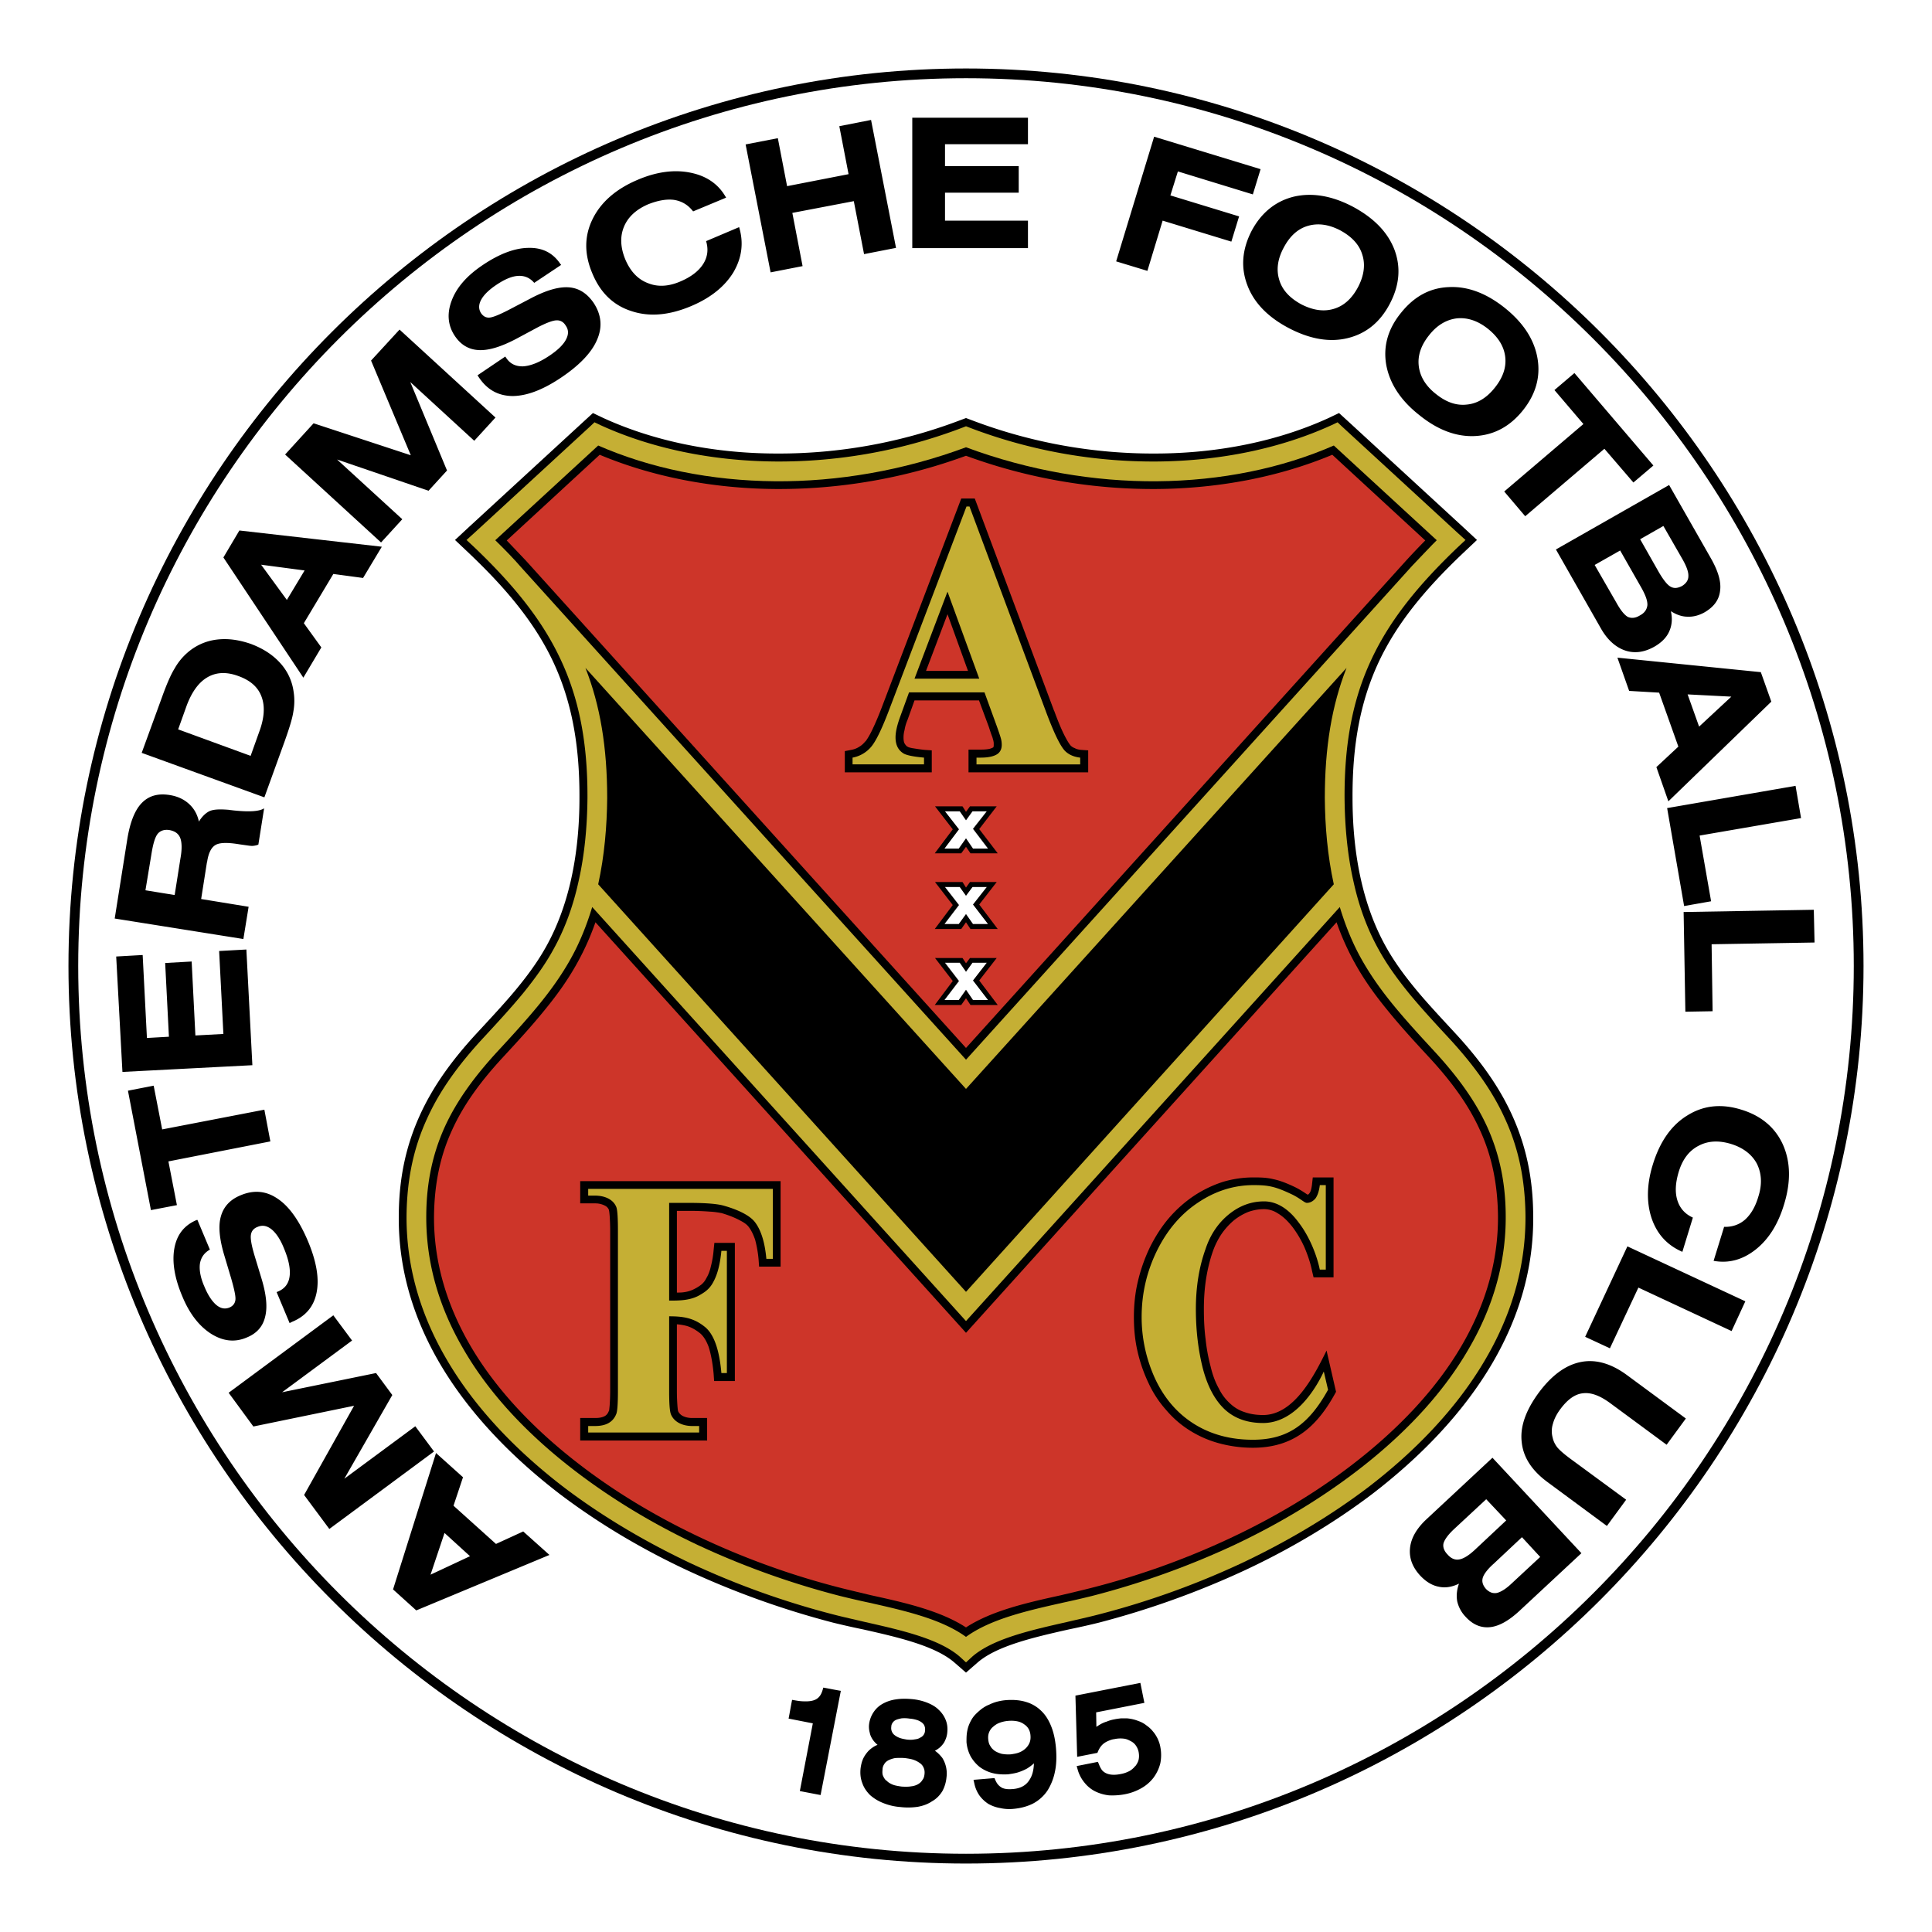 <svg xmlns="http://www.w3.org/2000/svg" width="2500" height="2500" viewBox="0 0 192.756 192.756"><path fill="#fff" d="M0 192.756h192.756V0H0v192.756z"/><path d="M96.378 6.832c49.31 0 89.546 40.235 89.546 89.546 0 49.31-40.236 89.548-89.546 89.548-49.312 0-89.547-40.238-89.547-89.548 0-49.311 40.235-89.546 89.547-89.546z" fill-rule="evenodd" clip-rule="evenodd"/><path d="M96.378 7.804c-48.787 0-88.574 39.812-88.574 88.574 0 48.786 39.787 88.573 88.574 88.573s88.574-39.787 88.574-88.573c0-48.762-39.787-88.574-88.574-88.574z" fill-rule="evenodd" clip-rule="evenodd" fill="#fff"/><path d="M166.279 144.143l-5.609-4.137c-1.046-.773-1.943-1.1-2.742-.998-.772.074-1.521.598-2.243 1.57-.374.498-.623.996-.749 1.471a2.437 2.437 0 0 0-.023 1.396c.074.35.224.648.448.947.249.299.648.646 1.246 1.096l5.635 4.139-1.921 2.617-5.906-4.361c-1.597-1.172-2.443-2.494-2.594-4.014-.175-1.521.398-3.143 1.694-4.912 1.297-1.744 2.693-2.768 4.19-3.066 1.47-.299 3.016.125 4.61 1.297l5.883 4.338-1.919 2.617zM162.366 124.35l11.767 5.482-1.372 2.969-9.298-4.338-2.842 6.057-2.469-1.147 4.214-9.023zM167.85 124.896c-1.496-.648-2.517-1.744-3.065-3.34-.524-1.57-.499-3.391.123-5.385.698-2.27 1.847-3.914 3.441-4.885 1.595-.998 3.391-1.197 5.385-.574 1.97.598 3.365 1.77 4.139 3.465.771 1.719.821 3.715.124 5.982-.599 1.994-1.546 3.49-2.842 4.514-1.297 1.021-2.692 1.395-4.188 1.121l1.047-3.391c.823.025 1.521-.225 2.094-.723.574-.525 1.023-1.271 1.322-2.293.399-1.248.324-2.344-.15-3.291-.498-.922-1.371-1.596-2.593-1.969-1.246-.375-2.317-.299-3.24.199-.947.496-1.596 1.369-1.97 2.617-.323 1.096-.374 2.02-.124 2.816.249.797.772 1.371 1.545 1.721l-1.048 3.416zM167.975 90.993l12.988-.224.075 3.266-10.271.174.099 6.682-2.717.048-.174-9.946zM166.33 80.623l12.813-2.219.548 3.216-10.121 1.745 1.147 6.556-2.693.474-1.694-9.772zM160.071 44.774l-7.901 6.731-2.095-2.468 7.903-6.731-2.891-3.39 1.994-1.696 7.877 9.225-1.994 1.695-2.893-3.366zM111.359 26.077l3.789-12.439 10.621 3.24-.772 2.518-7.479-2.293-.748 2.393 6.855 2.094-.772 2.517-6.856-2.094-1.521 5.011-3.117-.947zM91.018 24.756V11.743h11.542v2.642h-8.276v2.194h7.354v2.643h-7.354v2.791h8.276v2.743H91.018zM76.883 27.174L74.39 14.41l3.215-.623.923 4.786 6.133-1.196-.923-4.787 3.167-.623 2.491 12.764-3.189.623-1.023-5.285-6.132 1.172 1.022 5.31-3.191.623zM73.742 22.662c.474 1.57.274 3.066-.573 4.512-.873 1.421-2.269 2.543-4.214 3.365-2.194.923-4.163 1.097-5.958.499-1.795-.573-3.091-1.82-3.89-3.74-.821-1.919-.821-3.714 0-5.409.823-1.695 2.319-3.017 4.487-3.939 1.92-.823 3.69-1.047 5.286-.723 1.62.324 2.817 1.147 3.563 2.493l-3.291 1.371c-.498-.648-1.121-1.022-1.894-1.147-.747-.099-1.62.05-2.618.449-1.196.524-1.994 1.271-2.392 2.244-.4.972-.35 2.069.148 3.266.5 1.171 1.246 1.969 2.243 2.343.973.399 2.069.349 3.266-.175 1.047-.448 1.795-1.021 2.244-1.72.449-.698.548-1.47.299-2.293l3.294-1.396zM47.641 37.445l2.767-1.87.075.101c.398.623.972.896 1.72.873.749-.05 1.646-.399 2.668-1.097.772-.524 1.321-1.047 1.596-1.571.274-.524.274-.972-.025-1.396-.224-.374-.549-.549-.948-.523-.398.024-1.047.274-1.944.747l-2.044 1.097c-1.521.798-2.742 1.172-3.74 1.122-.997-.05-1.795-.523-2.393-1.421-.698-1.047-.798-2.244-.299-3.54.499-1.321 1.545-2.493 3.116-3.541 1.671-1.122 3.216-1.695 4.587-1.695 1.372-.025 2.418.523 3.141 1.62l.075.075-2.693 1.795c-.424-.498-.948-.723-1.571-.698-.623.025-1.346.324-2.169.873-.748.498-1.271.997-1.546 1.496-.274.498-.274.947-.024 1.346.224.324.498.473.847.448.349-.025 1.023-.299 2.069-.847l2.144-1.123c1.496-.773 2.718-1.122 3.715-1.047s1.795.598 2.443 1.521c.798 1.196.923 2.442.349 3.739-.548 1.271-1.77 2.543-3.64 3.789-1.795 1.196-3.39 1.795-4.811 1.795-1.396-.025-2.493-.623-3.316-1.845l-.149-.223zM38.018 54.123l-9.573-8.775 2.842-3.116 9.698 3.19-3.964-9.448 2.842-3.091 9.572 8.775-2.119 2.318-6.381-5.858 3.664 8.825-1.844 2.02-9.125-3.117 6.507 5.958-2.119 2.319zM25.18 106.275l-12.964.672-.623-11.516 2.641-.15.425 8.278 2.194-.125-.374-7.355 2.643-.149.373 7.379 2.793-.151-.424-8.276 2.717-.149.599 11.542zM16.18 112.682l10.196-1.969.598 3.166-10.171 1.994.847 4.363-2.592.498-2.293-11.916 2.567-.5.848 4.364zM28.894 132.004l-1.296-3.092.124-.051c.673-.275 1.072-.773 1.172-1.521.099-.748-.1-1.695-.574-2.816-.348-.873-.772-1.496-1.221-1.869-.474-.375-.922-.449-1.396-.25-.399.15-.623.424-.673.822-.05.398.075 1.072.374 2.07l.673 2.219c.498 1.619.623 2.916.374 3.863-.225.973-.848 1.67-1.845 2.068-1.172.5-2.344.375-3.54-.373-1.171-.748-2.144-1.969-2.867-3.715-.798-1.869-1.047-3.49-.798-4.836.25-1.346.974-2.268 2.194-2.793l.1-.023 1.246 2.967c-.573.322-.897.797-.997 1.42-.075.598.05 1.371.449 2.27.349.848.748 1.445 1.172 1.818.448.375.872.449 1.321.273.349-.148.548-.398.598-.746.05-.324-.099-1.047-.423-2.17l-.699-2.342c-.473-1.596-.598-2.893-.324-3.84.273-.973.921-1.67 1.944-2.094 1.347-.574 2.593-.449 3.74.348 1.147.773 2.169 2.219 3.042 4.314.822 1.994 1.096 3.664.822 5.035-.274 1.396-1.097 2.367-2.443 2.918l-.249.126zM43.303 144.816l-10.446 7.729-2.517-3.391 4.986-8.9-10.047 2.068-2.468-3.365 10.445-7.727 1.87 2.516-6.98 5.16 9.373-1.918 1.621 2.194-4.787 8.351 7.081-5.234 1.869 2.517zM148.903 145.439l8.875 9.523-6.157 5.732c-1.072.998-2.044 1.547-2.941 1.646-.923.1-1.746-.25-2.469-1.047a3.27 3.27 0 0 1-.822-1.521c-.1-.549-.05-1.146.175-1.77-.724.35-1.396.447-2.045.299-.647-.125-1.246-.498-1.795-1.072-.798-.848-1.146-1.77-1.047-2.768.1-.996.648-1.943 1.596-2.842l6.63-6.18zm-.623 4.139l-3.166 2.941c-.647.598-.996 1.096-1.097 1.471-.075.35.05.748.424 1.121.35.4.748.549 1.146.475.424-.074.922-.375 1.521-.924l3.166-2.967-1.994-2.117zm2.569 8.375l2.816-2.617-1.819-1.971-2.817 2.645c-.648.572-.996 1.07-1.097 1.42-.1.375 0 .723.324 1.098.348.35.697.473 1.097.398.399-.1.897-.399 1.496-.973zM161.369 65.615l14.309 1.446 1.047 2.942-10.271 9.946-1.197-3.415 2.193-2.043-1.918-5.385-2.992-.174-1.171-3.317zm7.005 3.665l1.146 3.215 3.217-2.991-4.363-.224zM155.235 54.821l11.292-6.432 4.164 7.304c.724 1.272 1.048 2.344.923 3.241-.1.922-.623 1.621-1.57 2.169-.549.299-1.098.449-1.67.424-.574 0-1.122-.2-1.671-.549.175.773.1 1.446-.176 2.045-.272.598-.771 1.096-1.47 1.495-1.021.574-1.994.698-2.941.374-.923-.324-1.744-1.047-2.394-2.194l-4.487-7.877zm3.865 1.545l2.169 3.765c.424.772.823 1.246 1.147 1.421.349.149.748.125 1.195-.15.475-.249.699-.598.748-1.021.025-.424-.174-.972-.572-1.695l-2.145-3.764-2.542 1.444zm8.775-.548l-1.919-3.341-2.319 1.322 1.896 3.34c.447.748.821 1.222 1.146 1.396.349.199.724.15 1.147-.075.398-.249.623-.573.623-.972.025-.399-.176-.972-.574-1.67zM139.779 31.213c1.296-1.621 2.867-2.493 4.762-2.568 1.871-.1 3.739.598 5.585 2.069 1.869 1.496 2.94 3.166 3.265 5.011.324 1.844-.149 3.589-1.446 5.21-1.296 1.621-2.892 2.468-4.761 2.568-1.87.099-3.74-.598-5.585-2.094-1.869-1.471-2.941-3.141-3.29-4.985-.325-1.846.149-3.591 1.47-5.211zm3.491 8.101c1.022.823 2.044 1.173 3.091 1.048 1.047-.1 1.971-.673 2.768-1.671.822-1.022 1.172-2.044 1.047-3.091s-.698-1.969-1.72-2.792c-.997-.798-2.043-1.147-3.092-1.047-1.047.125-1.993.673-2.792 1.695-.798.997-1.146 2.02-1.021 3.067.124 1.046.697 1.994 1.719 2.791zM124.872 23.036c.972-1.819 2.393-2.967 4.213-3.416 1.819-.423 3.79-.099 5.883.998 2.094 1.123 3.49 2.543 4.164 4.313.647 1.745.498 3.54-.475 5.385-.972 1.845-2.367 2.967-4.188 3.415-1.82.449-3.789.1-5.884-.997-2.093-1.097-3.49-2.542-4.139-4.288-.672-1.771-.521-3.565.426-5.41zm4.961 7.329c1.172.598 2.242.748 3.24.449 1.022-.299 1.82-1.047 2.418-2.169.599-1.147.748-2.244.424-3.241-.299-.997-1.047-1.795-2.193-2.418-1.146-.598-2.219-.748-3.241-.449-1.021.299-1.818 1.047-2.418 2.194-.598 1.122-.747 2.194-.424 3.216.299.997 1.048 1.795 2.194 2.418zM30.265 67.61l-7.977-11.992 1.595-2.691 14.21 1.62-1.87 3.117-2.967-.399-2.941 4.911 1.745 2.417-1.795 3.017zm-1.645-7.754l1.77-2.941-4.338-.574 2.568 3.515zM16.155 69.579c.473-1.321.897-2.294 1.271-2.892a5.932 5.932 0 0 1 1.247-1.545 5.416 5.416 0 0 1 2.892-1.322c1.097-.148 2.244 0 3.465.424 1.196.449 2.168 1.072 2.916 1.895a5.278 5.278 0 0 1 1.346 2.866A5.932 5.932 0 0 1 29.268 71c-.1.698-.424 1.72-.897 3.041l-1.994 5.51-12.24-4.438 2.018-5.534zm1.62 3.191l7.23 2.643.847-2.369c.524-1.396.599-2.568.25-3.515-.349-.972-1.122-1.645-2.293-2.069-1.197-.449-2.219-.399-3.092.1-.873.498-1.57 1.445-2.094 2.842l-.848 2.368zM24.282 93.686l-12.838-2.044 1.246-7.854c.274-1.72.748-2.941 1.446-3.665s1.62-.997 2.817-.798c.747.125 1.371.399 1.894.873.524.473.848 1.072.997 1.77.325-.524.699-.873 1.072-1.047.398-.175 1.021-.2 1.92-.125.1.025.225.025.374.05 1.595.174 2.642.125 3.141-.199l-.573 3.614c-.15.075-.3.1-.474.125-.174.024-.374 0-.548-.025l-.873-.124c-1.197-.2-1.994-.175-2.393.074-.424.25-.698.823-.823 1.671l-.025.074-.573 3.64 4.736.773-.523 3.217zm-6.856-4.388l.574-3.64c.174-.947.148-1.645-.025-2.069-.175-.424-.524-.673-1.072-.773-.499-.075-.898.05-1.172.375-.274.348-.473 1.047-.647 2.168l-.573 3.465 2.915.474zM54.819 155.137l-13.287 5.533-2.318-2.094 4.288-13.609 2.692 2.418-.947 2.84 4.238 3.814 2.716-1.246 2.618 2.344zm-7.926.125l-2.543-2.318-1.396 4.162 3.939-1.844zM107.421 176.201l2.119-.422c.125.297.225.598.424.848.449.498 1.195.498 1.82.373a2.93 2.93 0 0 0 .896-.301c.225-.123.425-.297.599-.521v.023c.15-.199.274-.422.324-.646s.05-.475 0-.748a1.709 1.709 0 0 0-.273-.648 1.32 1.32 0 0 0-.524-.449c-.224-.123-.447-.225-.723-.248a2.81 2.81 0 0 0-.897.049c-.224.025-.424.1-.598.174-.6.25-.874.623-1.098 1.197l-2.02.398-.174-6.107 6.48-1.271.399 1.994-4.811.947.024 1.445c.1-.074.225-.148.348-.223a2.76 2.76 0 0 1 .675-.299 3.54 3.54 0 0 1 .772-.227c.224-.049.449-.074.648-.098h.623a3.97 3.97 0 0 1 1.147.274c.299.1.548.25.773.424.249.174.473.375.647.598.199.225.35.475.475.725.124.273.224.547.273.846a4.239 4.239 0 0 1 0 1.596c-.125.523-.35.998-.673 1.445a4.002 4.002 0 0 1-1.247 1.074 5.313 5.313 0 0 1-1.67.598c-.548.1-1.072.125-1.546.1a4.203 4.203 0 0 1-1.371-.398 3.21 3.21 0 0 1-1.047-.85 3.534 3.534 0 0 1-.673-1.244l-.121-.428zM79.8 178.695l1.296-6.756-2.418-.475c.124-.623.224-1.246.349-1.869.599.1.773.15 1.372.15.474 0 .997-.076 1.321-.449.249-.275.325-.6.424-.924.573.102 1.172.227 1.745.324l-2.019 10.396-2.07-.397zM87.553 174.084a2.756 2.756 0 0 1-.449-.475c-.15-.225-.274-.449-.324-.723a2.2 2.2 0 0 1-.075-.822c.05-.449.2-.848.424-1.197s.522-.648.922-.873a3.744 3.744 0 0 1 1.346-.447c.474-.076 1.023-.076 1.597-.025a5.484 5.484 0 0 1 1.496.348c.449.176.847.4 1.147.699.349.324.573.672.722 1.047.15.373.2.797.15 1.246-.025.273-.1.549-.224.797-.101.25-.274.449-.475.648-.174.15-.349.273-.549.375h.026c.298.199.523.449.723.697.174.275.298.574.373.898.075.324.1.672.05 1.047-.05.523-.199.996-.423 1.396-.25.398-.574.748-1.023.996-.399.273-.873.449-1.42.549a6.69 6.69 0 0 1-1.746.023 5.633 5.633 0 0 1-1.695-.396 4.374 4.374 0 0 1-1.321-.799c-.349-.35-.623-.748-.773-1.197-.174-.447-.225-.922-.174-1.445.049-.375.125-.697.274-1.021.149-.299.349-.574.573-.799.249-.225.524-.422.848-.547zM92.239 177c.025-.225 0-.424-.074-.598a1.023 1.023 0 0 0-.324-.449 2.42 2.42 0 0 0-.623-.35c-.25-.1-.574-.15-.923-.199a6.615 6.615 0 0 0-.997 0 2.623 2.623 0 0 0-.673.225c-.175.1-.325.225-.399.373a.957.957 0 0 0-.175.549c-.025.25-.025.449.05.623.075.174.175.35.324.475h.025c.15.174.374.299.599.398.249.1.548.148.897.199.374.025.698.025.972-.025.274-.025.524-.123.698-.225.2-.125.324-.248.424-.424.125-.148.175-.347.199-.572zm.051-4.363a.801.801 0 0 0-.051-.424c-.024-.123-.125-.225-.224-.324a1.61 1.61 0 0 0-.499-.273 3.203 3.203 0 0 0-.772-.15 3.117 3.117 0 0 0-.823-.023c-.224.049-.424.098-.573.174a.787.787 0 0 0-.299.273.69.69 0 0 0-.125.398.86.86 0 0 0 .05.449c.049.125.124.25.249.35.15.125.324.225.523.299.2.076.449.125.748.174.3.027.549.027.773-.023.224-.025.399-.074.549-.176a.788.788 0 0 0 .474-.724zM103.157 175.928a4.539 4.539 0 0 1-.696.523c-.275.15-.574.275-.873.373-.324.102-.673.15-1.022.201-.549.025-1.072 0-1.546-.125a3.693 3.693 0 0 1-1.296-.623 3.7 3.7 0 0 1-.898-1.072 3.76 3.76 0 0 1-.398-1.396c0-.273 0-.523.025-.773.025-.248.075-.498.15-.748.075-.223.174-.447.3-.672a2.65 2.65 0 0 1 .448-.598c.2-.201.399-.375.623-.549.225-.15.448-.299.723-.398.249-.125.524-.227.798-.299.3-.076.6-.127.897-.15.723-.051 1.371 0 1.945.174a3.583 3.583 0 0 1 1.545.896c.424.4.748.924.997 1.547.25.623.399 1.32.474 2.145.075.873.05 1.67-.1 2.367a5.58 5.58 0 0 1-.747 1.895 3.989 3.989 0 0 1-1.396 1.271c-.574.301-1.222.475-1.944.549a4.11 4.11 0 0 1-1.371-.074 3.624 3.624 0 0 1-1.197-.424 3.43 3.43 0 0 1-.872-.822 3.277 3.277 0 0 1-.498-1.123l-.101-.449 2.095-.174c.1.25.199.473.373.674.1.1.2.199.35.273h-.024c.349.174.723.174 1.097.15.698-.051 1.321-.301 1.695-.924.321-.473.42-1.071.444-1.645zm-.347-2.793a1.532 1.532 0 0 0-.175-.621 1.35 1.35 0 0 0-.449-.475 1.627 1.627 0 0 0-.673-.299c-.249-.051-.548-.076-.872-.051-.349.025-.673.1-.923.199-.275.1-.475.25-.672.424-.176.15-.301.35-.375.549-.075.199-.1.424-.075.674.026.248.075.473.2.648.1.199.25.348.447.498.199.125.425.223.699.299.274.049.573.074.922.049.324-.049.623-.1.849-.199.249-.1.473-.25.647-.424.174-.174.299-.373.373-.572.077-.199.102-.449.077-.699zM95.779 41.932l.599-.224.598.224a50.894 50.894 0 0 0 18.424 3.316c6.281-.025 12.19-1.272 17.151-3.54l1.046-.499.873.798 11.492 10.569 1.396 1.297-1.372 1.296c-3.863 3.664-6.655 7.08-8.45 10.919-1.771 3.813-2.618 8.102-2.594 13.537 0 2.717.249 5.534.849 8.176.524 2.319 1.321 4.563 2.442 6.582.799 1.446 1.771 2.792 2.893 4.163 1.097 1.346 2.468 2.816 4.014 4.486 2.492 2.693 4.412 5.336 5.733 8.254 1.346 2.967 2.068 6.156 2.094 9.92.075 5.385-1.471 10.322-4.039 14.734-2.966 5.086-7.278 9.473-12.015 13.113-3.914 2.967-8.227 5.508-12.64 7.578a85.955 85.955 0 0 1-14.633 5.26c-.799.199-1.896.449-2.992.674-3.54.797-7.206 1.645-9.124 3.314l-1.146.998-1.147-.998c-1.918-1.67-5.584-2.518-9.124-3.314a77.314 77.314 0 0 1-2.992-.674 85.925 85.925 0 0 1-14.633-5.26c-4.413-2.07-8.726-4.611-12.639-7.578-4.737-3.641-9.05-8.027-12.016-13.113-2.568-4.412-4.114-9.35-4.039-14.734.024-3.764.748-6.953 2.094-9.92 1.321-2.918 3.241-5.561 5.734-8.254 1.545-1.67 2.916-3.141 4.013-4.486 1.122-1.371 2.094-2.717 2.892-4.163 1.122-2.019 1.92-4.263 2.443-6.582.598-2.642.848-5.459.848-8.176.025-5.435-.823-9.723-2.593-13.537-1.795-3.839-4.587-7.255-8.451-10.919l-1.371-1.296 1.396-1.297 11.493-10.569.872-.798 1.047.499c4.961 2.268 10.869 3.515 17.152 3.54a50.883 50.883 0 0 0 18.422-3.316z" fill-rule="evenodd" clip-rule="evenodd"/><path d="M97.001 165.283l-.623.572-.624-.572c-2.069-1.795-5.858-2.643-9.497-3.467-1.047-.248-2.07-.473-2.942-.697a82.116 82.116 0 0 1-14.483-5.186c-4.363-2.068-8.626-4.562-12.515-7.502-4.663-3.566-8.9-7.879-11.791-12.865-2.518-4.312-4.014-9.123-3.964-14.359.05-3.639.723-6.73 2.044-9.598 1.271-2.818 3.166-5.41 5.584-8.027 1.546-1.668 2.917-3.166 4.039-4.535 1.147-1.422 2.145-2.793 2.966-4.289 1.172-2.095 1.995-4.388 2.518-6.781.623-2.717.873-5.584.898-8.351.024-5.56-.848-9.947-2.693-13.862-1.845-3.938-4.686-7.428-8.6-11.167l-.773-.723.773-.698 11.518-10.595.474-.449.573.273c5.061 2.318 11.094 3.59 17.476 3.639a51.394 51.394 0 0 0 18.697-3.39l.324-.125.324.125a51.42 51.42 0 0 0 18.721 3.39c6.357-.049 12.391-1.321 17.452-3.639l.572-.273.474.449 11.518 10.595.772.698-.772.723c-3.914 3.739-6.756 7.229-8.601 11.167-1.845 3.915-2.717 8.302-2.692 13.862.025 2.767.274 5.634.897 8.351.522 2.393 1.347 4.686 2.518 6.781.823 1.496 1.82 2.867 2.967 4.289 1.122 1.369 2.492 2.867 4.038 4.535 2.418 2.617 4.313 5.209 5.585 8.027 1.321 2.867 1.994 5.959 2.044 9.598.05 5.236-1.445 10.047-3.965 14.359-2.891 4.986-7.129 9.299-11.789 12.865-3.89 2.939-8.153 5.434-12.516 7.502a82.291 82.291 0 0 1-14.484 5.186c-.873.225-1.895.449-2.941.697-3.642.825-7.433 1.672-9.501 3.467z" fill-rule="evenodd" clip-rule="evenodd" fill="#c5af34"/><path d="M96.378 163.312c2.468-1.793 6.132-2.617 9.673-3.414a90.996 90.996 0 0 0 2.916-.674 81.766 81.766 0 0 0 14.135-5.061c4.238-1.994 8.376-4.438 12.142-7.305 4.486-3.414 8.55-7.527 11.293-12.289 2.343-4.014 3.738-8.477 3.688-13.363-.024-3.34-.673-6.182-1.845-8.773-1.196-2.619-2.966-5.037-5.259-7.529-1.522-1.645-2.867-3.115-4.114-4.637-1.223-1.496-2.269-2.967-3.166-4.563-.923-1.645-1.62-3.39-2.169-5.209l-37.294 41.308-37.294-41.308c-.549 1.82-1.247 3.565-2.17 5.209-.897 1.596-1.944 3.067-3.166 4.563-1.246 1.521-2.592 2.992-4.113 4.637-2.293 2.492-4.063 4.91-5.26 7.529-1.172 2.592-1.82 5.434-1.845 8.773-.05 4.887 1.346 9.35 3.69 13.363 2.742 4.762 6.805 8.875 11.293 12.289 3.764 2.867 7.902 5.311 12.141 7.305a81.9 81.9 0 0 0 14.134 5.061c1.022.25 1.97.475 2.917.674 3.54.797 7.205 1.622 9.673 3.414z" fill-rule="evenodd" clip-rule="evenodd"/><path d="M143.345 53.898l-10.271-9.448c-5.186 2.27-11.243 3.515-17.65 3.565-6.207.05-12.738-1.047-19.045-3.391-6.308 2.344-12.839 3.44-19.046 3.391-6.407-.05-12.465-1.296-17.65-3.565l-10.271 9.448c.946.923 1.845 1.845 2.642 2.768l44.325 49.061 44.498-49.261c-.001 0 2.293-2.418 2.468-2.568z" fill-rule="evenodd" clip-rule="evenodd"/><path d="M133.073 88.226c-.623-2.842-.873-5.784-.896-8.6 0-5.061.698-9.25 2.168-12.989l-37.967 42.005L58.41 66.637c1.471 3.739 2.169 7.928 2.169 12.989-.025 2.816-.274 5.758-.897 8.6l36.696 40.661 36.695-40.661z" fill-rule="evenodd" clip-rule="evenodd"/><path d="M59.408 92.015a26.006 26.006 0 0 1-1.82 4.064c-.922 1.669-1.995 3.167-3.241 4.687-1.272 1.572-2.618 3.041-4.139 4.686-2.243 2.42-3.962 4.764-5.11 7.307-1.147 2.49-1.745 5.234-1.795 8.475-.05 4.713 1.322 9.049 3.59 12.963 2.692 4.637 6.681 8.676 11.093 12.041 3.715 2.842 7.804 5.236 11.991 7.205a77.724 77.724 0 0 0 14.011 5.01c1.097.275 1.969.475 2.891.699 3.416.748 6.931 1.545 9.499 3.215 2.566-1.67 6.083-2.467 9.498-3.215.922-.225 1.819-.424 2.892-.699a77.535 77.535 0 0 0 14.01-5.01c4.188-1.969 8.277-4.363 11.991-7.205 4.412-3.365 8.401-7.404 11.093-12.041 2.27-3.914 3.641-8.25 3.592-12.963-.051-3.24-.649-5.984-1.796-8.475-1.147-2.543-2.866-4.887-5.11-7.307-1.521-1.645-2.867-3.113-4.138-4.686-1.247-1.52-2.319-3.018-3.241-4.687a25.822 25.822 0 0 1-1.82-4.064l-36.97 40.959-36.971-40.959z" fill-rule="evenodd" clip-rule="evenodd" fill="#cd3529"/><path d="M96.378 45.472a54.193 54.193 0 0 1-19.046 3.316c-6.309-.05-12.315-1.247-17.5-3.416l-9.275 8.551c.125.125 1.92 2.02 1.92 2.02l43.901 48.612 43.899-48.612a70.088 70.088 0 0 1 1.921-2.02l-9.274-8.551c-5.186 2.169-11.193 3.366-17.501 3.416a54.183 54.183 0 0 1-19.045-3.316z" fill-rule="evenodd" clip-rule="evenodd" fill="#cd3529"/><path d="M133.048 117.469v9.971h-1.993l-.15-.623c-.125-.672-.398-1.52-.747-2.344a10.468 10.468 0 0 0-1.197-2.043c-.448-.574-.922-1.047-1.472-1.371a2.536 2.536 0 0 0-1.37-.424c-.549 0-1.072.1-1.57.275a5.695 5.695 0 0 0-1.446.846 6.952 6.952 0 0 0-1.221 1.346 7.645 7.645 0 0 0-.874 1.746c-.298.848-.523 1.77-.673 2.717s-.224 1.969-.224 3.041.049 2.07.174 3.018c.101.973.274 1.869.5 2.717.199.848.473 1.57.821 2.193a4.89 4.89 0 0 0 1.122 1.496c.399.375.873.674 1.421.848.549.199 1.172.299 1.869.299 3.142 0 5.161-4.062 6.333-6.432l.947 4.113c-1.795 3.34-4.113 5.584-8.301 5.584a12.86 12.86 0 0 1-3.291-.424 10.762 10.762 0 0 1-2.916-1.246 10.086 10.086 0 0 1-2.418-2.068 10.891 10.891 0 0 1-1.797-2.742 15.14 15.14 0 0 1-1.096-3.191c-.25-1.096-.35-2.219-.35-3.365 0-1.223.125-2.418.398-3.564a16.681 16.681 0 0 1 1.197-3.393c.548-1.096 1.171-2.068 1.895-2.916a12.389 12.389 0 0 1 2.492-2.219 11.869 11.869 0 0 1 2.893-1.396 10.615 10.615 0 0 1 3.066-.447c.772 0 1.347.023 1.97.174.598.125 1.221.35 2.068.748.523.25.897.498 1.197.699.124.074.174.174.324-.025.05-.051.1-.15.148-.275.051-.174.101-.398.125-.648l.075-.672h2.071v-.003zM67.534 120.809v8.152c.225 0 .424 0 .624-.025.399-.049.772-.15 1.147-.35.249-.123.473-.273.672-.424.2-.174.351-.348.499-.646.199-.326.349-.725.449-1.172a9.633 9.633 0 0 0 .274-1.621l.074-.723h2.044v13.785h-2.069l-.05-.723c-.1-1.096-.274-1.994-.499-2.691-.224-.6-.498-1.049-.847-1.348-.474-.373-.923-.623-1.396-.748a5.193 5.193 0 0 0-.923-.148v6.631c0 .574.025 1.072.051 1.445.024.324.049.523.074.6.1.199.249.35.424.449.274.148.623.223.972.223h1.496v2.244H57.887v-2.244h1.496c.373 0 .672-.049.922-.174.199-.1.349-.273.448-.549l.025-.025c0-.074.026-.248.051-.547.023-.375.049-.848.049-1.422v-15.98c0-.572-.025-1.07-.049-1.445-.025-.324-.051-.523-.076-.598v-.025a.803.803 0 0 0-.398-.422 2.073 2.073 0 0 0-.972-.227h-1.496v-2.219H77.88v8.527h-2.145l-.049-.699a11.7 11.7 0 0 0-.35-1.994c-.174-.498-.374-.922-.623-1.246-.174-.25-.498-.475-.897-.674-.549-.299-1.222-.549-1.82-.723-.275-.051-.649-.123-1.197-.15a24.908 24.908 0 0 0-2.069-.074h-1.196zM97.674 69.878h-6.432l-.698 1.945a4.306 4.306 0 0 0-.299 1.022 2.76 2.76 0 0 0-.1.723c0 .249.025.448.1.598.075.125.15.224.274.324h.025c.05.05.2.1.449.149.324.05.748.125 1.246.175l.723.05v2.194h-8.675v-2.119l.648-.125c.275-.05.548-.15.773-.299.224-.125.449-.324.623-.548h.025c.2-.275.449-.673.723-1.272.299-.623.623-1.396.972-2.319l7.654-20.118.199-.523h1.347l.198.523 7.729 20.692v-.025c.349.947.673 1.745.972 2.343.274.549.499.923.673 1.122.101.1.25.2.399.249.175.1.374.149.623.175l.723.05v2.194h-11.94v-2.27h1.221c.35 0 .649-.024.873-.074a1.46 1.46 0 0 0 .374-.149s.025-.025.025-.05c.024-.05.024-.125.024-.2v-.224c-.024-.1-.024-.174-.05-.249l-.025-.075s-.023-.125-.1-.324c-.1-.249-.199-.573-.324-.948l-.972-2.617zm-1.096-2.942l-2.045-5.658-2.144 5.658h4.189z" fill-rule="evenodd" clip-rule="evenodd"/><path d="M106.25 74.914c-.474-.499-1.072-1.745-1.82-3.715l-7.703-20.666h-.3l-7.653 20.118c-.723 1.92-1.321 3.191-1.82 3.814a3.181 3.181 0 0 1-1.894 1.123v.673h7.129v-.673c-1.121-.101-1.819-.25-2.094-.449-.498-.324-.747-.847-.747-1.57 0-.524.149-1.197.448-2.019l.898-2.469h7.529l1.146 3.143c.3.822.449 1.296.475 1.396.075.25.1.473.1.697 0 .374-.125.649-.35.848-.324.274-.922.424-1.745.424h-.423v.673h10.345v-.673c-.649-.077-1.147-.301-1.521-.675zm-15.008-7.205l3.241-8.55.05-.125 3.166 8.675h-6.457zM132.275 118.24v8.428h-.598c-.274-1.348-.997-3.266-2.119-4.713-.896-1.221-2.07-2.094-3.44-2.094-1.271 0-2.443.426-3.516 1.295-1.071.873-1.845 2.021-2.318 3.441-.647 1.795-.972 3.789-.972 6.008 0 2.17.249 4.164.698 5.934.473 1.795 1.197 3.143 2.168 4.064.998.922 2.269 1.371 3.839 1.371 3.142 0 5.211-3.316 6.058-5.137l.425 1.82c-1.944 3.516-4.088 4.986-7.503 4.986-2.17 0-4.114-.498-5.81-1.545-1.694-1.049-2.991-2.543-3.914-4.488a14.681 14.681 0 0 1-1.371-6.207c0-2.318.499-4.514 1.521-6.605 1.022-2.07 2.394-3.691 4.139-4.838 1.72-1.146 3.565-1.721 5.51-1.721 1.445 0 2.118.125 3.715.873.922.424 1.346.898 1.596.898.324 0 .598-.15.847-.424.225-.301.374-.748.449-1.348h.596v.002zM66.761 120.012v9.748c.998 0 1.995 0 2.918-.475.573-.324 1.096-.623 1.495-1.396.424-.773.673-1.795.798-3.09h.548v12.189h-.548c-.2-2.293-.723-3.814-1.596-4.562-1.146-.947-2.218-1.098-3.615-1.098v7.43c0 1.248.051 2.02.175 2.344.349.848 1.271 1.172 2.119 1.172h.698v.648H58.684v-.648h.699c.947 0 1.77-.299 2.119-1.246.099-.301.149-1.049.149-2.27v-15.98c0-1.246-.05-2.018-.149-2.316-.325-.873-1.297-1.174-2.119-1.174h-.699v-.672h18.423v6.98h-.647c-.149-1.646-.524-2.842-1.122-3.641-.598-.799-1.994-1.346-3.141-1.668-.623-.176-1.77-.275-3.465-.275h-1.971z" fill-rule="evenodd" clip-rule="evenodd" fill="#c5af34"/><path fill-rule="evenodd" clip-rule="evenodd" d="M93.261 100.268l1.796-2.393-1.77-2.295h2.742l.349.524.398-.524h2.666l-1.744 2.244 1.846 2.444h-2.719l-.447-.674-.474.674h-2.643zM93.261 92.688l1.796-2.392-1.77-2.294h2.742l.349.549.398-.549h2.666l-1.744 2.243 1.846 2.443h-2.719l-.447-.673-.474.673h-2.643zM93.261 85.135l1.796-2.394-1.77-2.293h2.742l.349.548.398-.548h2.666l-1.744 2.269 1.846 2.418h-2.719l-.447-.648-.474.648h-2.643z"/><path fill-rule="evenodd" clip-rule="evenodd" fill="#fff" d="M94.233 99.77l1.446-1.895-1.395-1.82h1.47l.624.898.648-.898h1.42l-1.371 1.769 1.496 1.946h-1.496l-.697-1.024-.723 1.024h-1.422zM94.233 92.19l1.446-1.894-1.395-1.796h1.47l.624.873.648-.873h1.42l-1.371 1.745 1.496 1.945h-1.496l-.697-.997-.723.997h-1.422zM94.233 84.661l1.446-1.92-1.395-1.794h1.47l.624.897.648-.897h1.42l-1.371 1.745 1.496 1.969h-1.496l-.697-1.022-.723 1.022h-1.422z"/></svg>